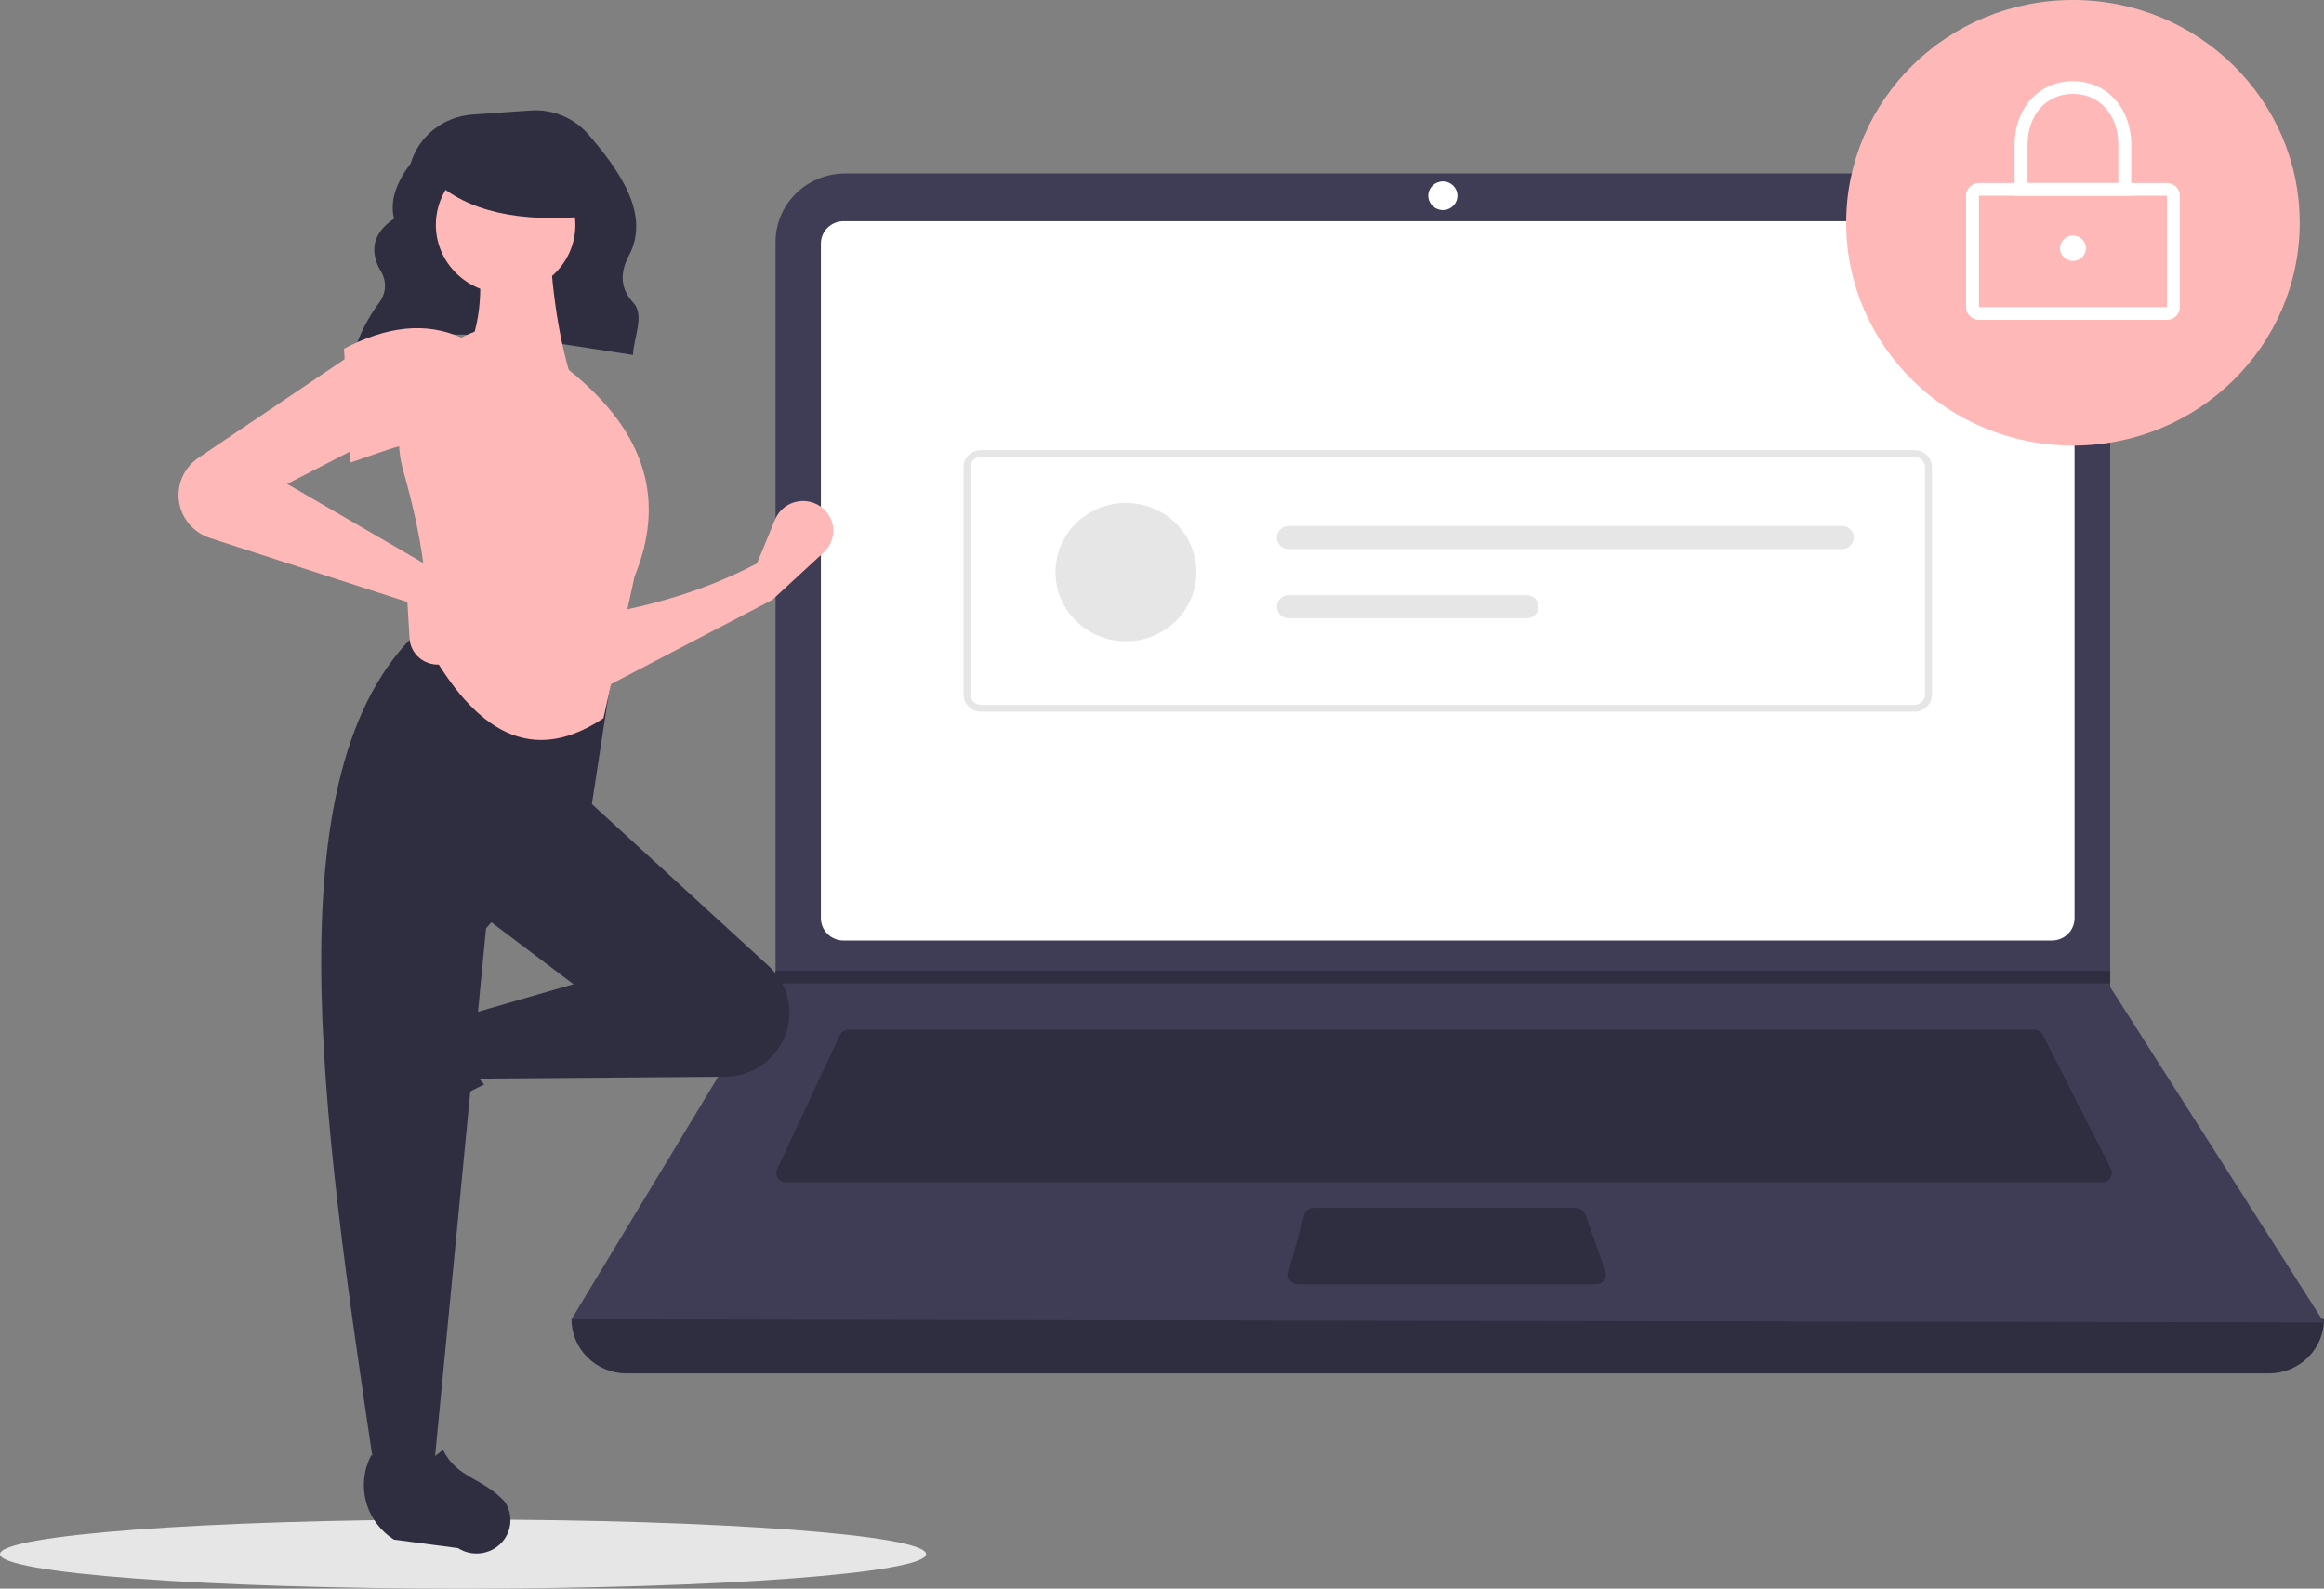 <svg width="278" height="190" viewBox="0 0 278 190" fill="none" xmlns="http://www.w3.org/2000/svg">
<rect x="0" y="0" width="278" height="190" fill="#808080" stroke="none"/>
<g clip-path="url(#clip0_55_542)">
<path d="M55.39 190C85.981 190 110.779 188.15 110.779 185.868C110.779 183.585 85.981 181.735 55.39 181.735C24.799 181.735 0 183.585 0 185.868C0 188.15 24.799 190 55.39 190Z" fill="#E6E6E6"/>
<path d="M42.339 42.158C51.978 38.13 63.984 40.682 75.71 42.453C75.819 40.308 77.141 37.698 75.756 36.202C74.073 34.384 74.228 32.474 75.241 30.553C77.831 25.64 74.12 20.413 70.373 16.067C69.529 15.089 68.462 14.322 67.258 13.825C66.055 13.329 64.749 13.119 63.448 13.211L56.507 13.698C54.818 13.817 53.207 14.439 51.888 15.482C50.569 16.525 49.605 17.939 49.127 19.534C47.47 21.748 46.583 23.956 47.141 26.152C44.659 27.819 44.242 29.83 45.357 32.098C46.303 33.526 46.293 34.915 45.314 36.267C44.029 37.989 43.044 39.91 42.401 41.951L42.339 42.158Z" fill="#2F2E41"/>
<path d="M271.412 164.252H74.948C73.201 164.252 71.525 163.57 70.29 162.357C69.055 161.143 68.361 159.497 68.361 157.781C139.579 149.65 209.459 149.65 278 157.781C278 159.497 277.306 161.143 276.071 162.357C274.835 163.57 273.16 164.252 271.412 164.252Z" fill="#2F2E41"/>
<path d="M278 158.161L68.361 157.781L92.657 117.622L92.773 117.432V28.926C92.773 27.852 92.989 26.788 93.407 25.795C93.826 24.803 94.439 23.901 95.212 23.141C95.986 22.382 96.903 21.779 97.914 21.368C98.924 20.957 100.007 20.745 101.101 20.746H244.097C245.191 20.745 246.274 20.957 247.284 21.368C248.295 21.779 249.213 22.382 249.986 23.141C250.759 23.901 251.373 24.803 251.791 25.795C252.209 26.788 252.425 27.852 252.425 28.926V118.041L278 158.161Z" fill="#3F3D56"/>
<path d="M100.911 26.455C100.192 26.456 99.502 26.737 98.994 27.237C98.485 27.736 98.199 28.413 98.198 29.12V109.818C98.199 110.525 98.485 111.202 98.994 111.702C99.502 112.201 100.192 112.482 100.911 112.483H245.45C246.169 112.482 246.858 112.201 247.367 111.702C247.875 111.202 248.161 110.525 248.162 109.818V29.12C248.161 28.413 247.875 27.736 247.367 27.237C246.858 26.737 246.169 26.456 245.45 26.455H100.911Z" fill="white"/>
<path d="M101.517 123.141C101.294 123.142 101.077 123.205 100.89 123.322C100.703 123.44 100.554 123.608 100.46 123.806L92.974 139.793C92.892 139.967 92.857 140.159 92.87 140.35C92.884 140.541 92.946 140.726 93.051 140.887C93.156 141.048 93.301 141.181 93.472 141.273C93.643 141.365 93.835 141.413 94.03 141.413H251.467C251.665 141.413 251.86 141.363 252.033 141.268C252.206 141.173 252.352 141.037 252.456 140.871C252.56 140.705 252.619 140.517 252.628 140.322C252.637 140.128 252.595 139.934 252.506 139.76L244.369 123.773C244.273 123.583 244.125 123.423 243.941 123.311C243.757 123.2 243.545 123.141 243.329 123.141H101.517Z" fill="#2F2E41"/>
<path d="M172.599 25.123C173.562 25.123 174.343 24.356 174.343 23.41C174.343 22.464 173.562 21.697 172.599 21.697C171.636 21.697 170.855 22.464 170.855 23.41C170.855 24.356 171.636 25.123 172.599 25.123Z" fill="white"/>
<path d="M157.124 144.458C156.869 144.458 156.62 144.541 156.418 144.694C156.215 144.847 156.069 145.061 156.002 145.303L154.124 152.155C154.078 152.324 154.071 152.501 154.106 152.673C154.141 152.845 154.215 153.007 154.324 153.146C154.432 153.285 154.572 153.398 154.732 153.476C154.892 153.553 155.068 153.594 155.246 153.594H190.96C191.145 153.594 191.328 153.55 191.493 153.467C191.658 153.383 191.8 153.262 191.907 153.114C192.014 152.966 192.084 152.794 192.111 152.614C192.137 152.434 192.119 152.25 192.058 152.078L189.644 145.226C189.565 145.002 189.417 144.808 189.22 144.67C189.023 144.532 188.787 144.458 188.545 144.458H157.124Z" fill="#2F2E41"/>
<path d="M252.425 116.099V117.622H92.657L92.777 117.432V116.099H252.425Z" fill="#2F2E41"/>
<path d="M247.969 53.291C262.949 53.291 275.094 41.362 275.094 26.646C275.094 11.93 262.949 0 247.969 0C232.988 0 220.843 11.93 220.843 26.646C220.843 41.362 232.988 53.291 247.969 53.291Z" fill="#FFB8B8"/>
<path d="M259.206 38.256H236.731C236.32 38.255 235.926 38.095 235.635 37.809C235.345 37.524 235.181 37.137 235.181 36.733V23.41C235.181 23.007 235.345 22.62 235.635 22.334C235.926 22.049 236.32 21.888 236.731 21.888H259.206C259.617 21.888 260.011 22.049 260.302 22.334C260.592 22.62 260.756 23.007 260.756 23.41V36.733C260.756 37.137 260.592 37.524 260.302 37.809C260.011 38.095 259.617 38.255 259.206 38.256ZM236.731 23.41V36.733H259.207L259.206 23.41L236.731 23.41Z" fill="white"/>
<path d="M254.944 23.41H240.993V17.32C240.993 12.908 243.927 9.707 247.968 9.707C252.01 9.707 254.944 12.908 254.944 17.32L254.944 23.41ZM242.543 21.887H253.394V17.32C253.394 13.734 251.163 11.229 247.968 11.229C244.774 11.229 242.543 13.734 242.543 17.32L242.543 21.887Z" fill="white"/>
<path d="M247.968 31.214C248.825 31.214 249.518 30.532 249.518 29.691C249.518 28.85 248.825 28.169 247.968 28.169C247.112 28.169 246.418 28.85 246.418 29.691C246.418 30.532 247.112 31.214 247.968 31.214Z" fill="white"/>
<path d="M229.033 85.111H117.328C116.779 85.111 116.254 84.896 115.866 84.515C115.478 84.134 115.26 83.618 115.259 83.079V55.86C115.26 55.321 115.478 54.804 115.866 54.423C116.254 54.043 116.779 53.828 117.328 53.828H229.033C229.581 53.828 230.107 54.043 230.495 54.423C230.882 54.804 231.101 55.321 231.101 55.86V83.079C231.101 83.618 230.882 84.134 230.495 84.515C230.107 84.896 229.581 85.111 229.033 85.111ZM117.328 54.641C116.999 54.641 116.683 54.769 116.451 54.998C116.218 55.227 116.087 55.536 116.087 55.86V83.079C116.087 83.402 116.218 83.712 116.451 83.941C116.683 84.169 116.999 84.298 117.328 84.298H229.033C229.362 84.298 229.677 84.169 229.91 83.941C230.143 83.712 230.273 83.402 230.274 83.079V55.86C230.273 55.536 230.143 55.227 229.91 54.998C229.677 54.769 229.362 54.641 229.033 54.641L117.328 54.641Z" fill="#E6E6E6"/>
<path d="M134.685 76.702C139.338 76.702 143.111 72.996 143.111 68.425C143.111 63.853 139.338 60.148 134.685 60.148C130.031 60.148 126.258 63.853 126.258 68.425C126.258 72.996 130.031 76.702 134.685 76.702Z" fill="#E6E6E6"/>
<path d="M154.146 62.907C153.961 62.906 153.778 62.942 153.607 63.011C153.437 63.08 153.282 63.182 153.151 63.31C153.02 63.438 152.917 63.59 152.846 63.758C152.775 63.925 152.739 64.105 152.739 64.286C152.739 64.467 152.775 64.647 152.846 64.814C152.917 64.982 153.02 65.134 153.151 65.262C153.282 65.391 153.437 65.492 153.607 65.561C153.778 65.63 153.961 65.666 154.146 65.666H220.353C220.725 65.666 221.083 65.52 221.346 65.262C221.609 65.003 221.757 64.652 221.757 64.286C221.757 63.92 221.609 63.569 221.346 63.311C221.083 63.052 220.725 62.907 220.353 62.907H154.146Z" fill="#E6E6E6"/>
<path d="M154.146 71.184C153.773 71.184 153.416 71.329 153.153 71.588C152.889 71.847 152.741 72.198 152.741 72.564C152.741 72.93 152.889 73.28 153.153 73.539C153.416 73.798 153.773 73.943 154.146 73.943H182.635C183.007 73.943 183.364 73.798 183.628 73.539C183.891 73.28 184.039 72.93 184.039 72.564C184.039 72.198 183.891 71.847 183.628 71.588C183.364 71.329 183.007 71.184 182.635 71.184H154.146Z" fill="#E6E6E6"/>
<path d="M92.382 71.742L71.733 82.526L71.471 73.54C78.211 72.434 84.623 70.51 90.552 67.377L92.712 62.136C92.948 61.565 93.33 61.063 93.822 60.681C94.314 60.299 94.899 60.05 95.519 59.956C96.139 59.864 96.773 59.931 97.359 60.151C97.944 60.371 98.462 60.737 98.86 61.214C99.442 61.91 99.734 62.798 99.674 63.698C99.615 64.597 99.21 65.441 98.541 66.058L92.382 71.742Z" fill="#FFB8B8"/>
<path d="M41.927 134.006C41.777 133.463 41.745 132.895 41.833 132.34C41.922 131.784 42.13 131.253 42.442 130.781L46.978 123.943C48.051 122.326 49.698 121.157 51.598 120.665C53.498 120.172 55.517 120.391 57.262 121.278C55.356 124.466 55.622 127.262 57.921 129.692C54.352 131.404 51.053 133.613 48.127 136.251C47.593 136.608 46.98 136.836 46.338 136.913C45.696 136.991 45.045 136.917 44.438 136.697C43.832 136.478 43.288 136.119 42.851 135.651C42.414 135.182 42.097 134.619 41.927 134.006Z" fill="#2F2E41"/>
<path d="M93.323 125.064C92.636 126.188 91.667 127.12 90.509 127.77C89.35 128.42 88.041 128.767 86.707 128.776L56.572 129.001L55.265 121.554L68.596 117.703L57.356 109.23L69.642 95.108L91.955 115.537C93.259 116.731 94.107 118.329 94.356 120.063C94.605 121.797 94.24 123.563 93.323 125.064Z" fill="#2F2E41"/>
<path d="M51.867 175.989H44.81C38.473 133.322 32.023 90.536 51.083 74.566L73.562 78.161L70.687 96.905L58.141 111.027L51.867 175.989Z" fill="#2F2E41"/>
<path d="M58.071 185.654C57.519 185.802 56.941 185.834 56.375 185.746C55.809 185.659 55.269 185.455 54.789 185.148L47.126 184.137C45.479 183.083 44.29 181.466 43.788 179.599C43.287 177.732 43.509 175.749 44.412 174.035C47.657 175.907 50.504 175.646 52.978 173.387C54.726 176.854 57.605 176.643 60.356 179.564C60.72 180.088 60.951 180.691 61.031 181.321C61.11 181.951 61.034 182.591 60.811 183.187C60.587 183.783 60.222 184.318 59.745 184.747C59.269 185.176 58.695 185.487 58.071 185.654Z" fill="#2F2E41"/>
<path d="M68.596 46.066L55.527 42.984C57.697 38.62 57.876 33.763 56.834 28.605L65.721 28.349C65.999 34.763 66.842 40.755 68.596 46.066Z" fill="#FFB8B8"/>
<path d="M72.188 85.892C62.674 92.261 55.952 86.11 50.822 76.621C51.535 70.814 50.38 63.865 48.243 56.314C47.292 52.984 47.647 49.425 49.238 46.339C50.828 43.253 53.538 40.865 56.834 39.647L68.073 44.268C77.617 51.91 79.496 60.188 75.915 68.918L72.188 85.892Z" fill="#FFB8B8"/>
<path d="M44.81 52.485L34.355 57.877L52.913 68.661L55.495 74.918C55.668 75.335 55.752 75.783 55.742 76.234C55.733 76.684 55.63 77.128 55.44 77.538C55.25 77.949 54.977 78.317 54.638 78.62C54.298 78.923 53.899 79.155 53.466 79.302C52.973 79.469 52.447 79.522 51.93 79.456C51.413 79.39 50.918 79.207 50.485 78.922C50.052 78.637 49.691 78.258 49.432 77.813C49.173 77.368 49.023 76.871 48.992 76.36L48.731 71.999L25.143 64.353C24.349 64.095 23.624 63.663 23.024 63.09C22.425 62.516 21.966 61.816 21.682 61.043C21.269 59.915 21.248 58.685 21.622 57.544C21.997 56.404 22.746 55.418 23.752 54.74L42.719 41.957L44.81 52.485Z" fill="#FFB8B8"/>
<path d="M55.266 53.512C50.905 51.635 46.94 53.674 41.935 55.309L41.151 41.701C46.12 39.099 50.859 38.397 55.266 40.417L55.266 53.512Z" fill="#FFB8B8"/>
<path d="M60.482 35.09C65.09 35.09 68.826 31.42 68.826 26.893C68.826 22.366 65.09 18.696 60.482 18.696C55.873 18.696 52.138 22.366 52.138 26.893C52.138 31.42 55.873 35.09 60.482 35.09Z" fill="#FFB8B8"/>
<path d="M70.464 25.859C62.203 26.654 55.907 25.326 51.884 21.547V18.504H69.763L70.464 25.859Z" fill="#2F2E41"/>
</g>
<defs>
<clipPath id="clip0_55_542">
<rect width="278" height="190" fill="white"/>
</clipPath>
</defs>
</svg>
